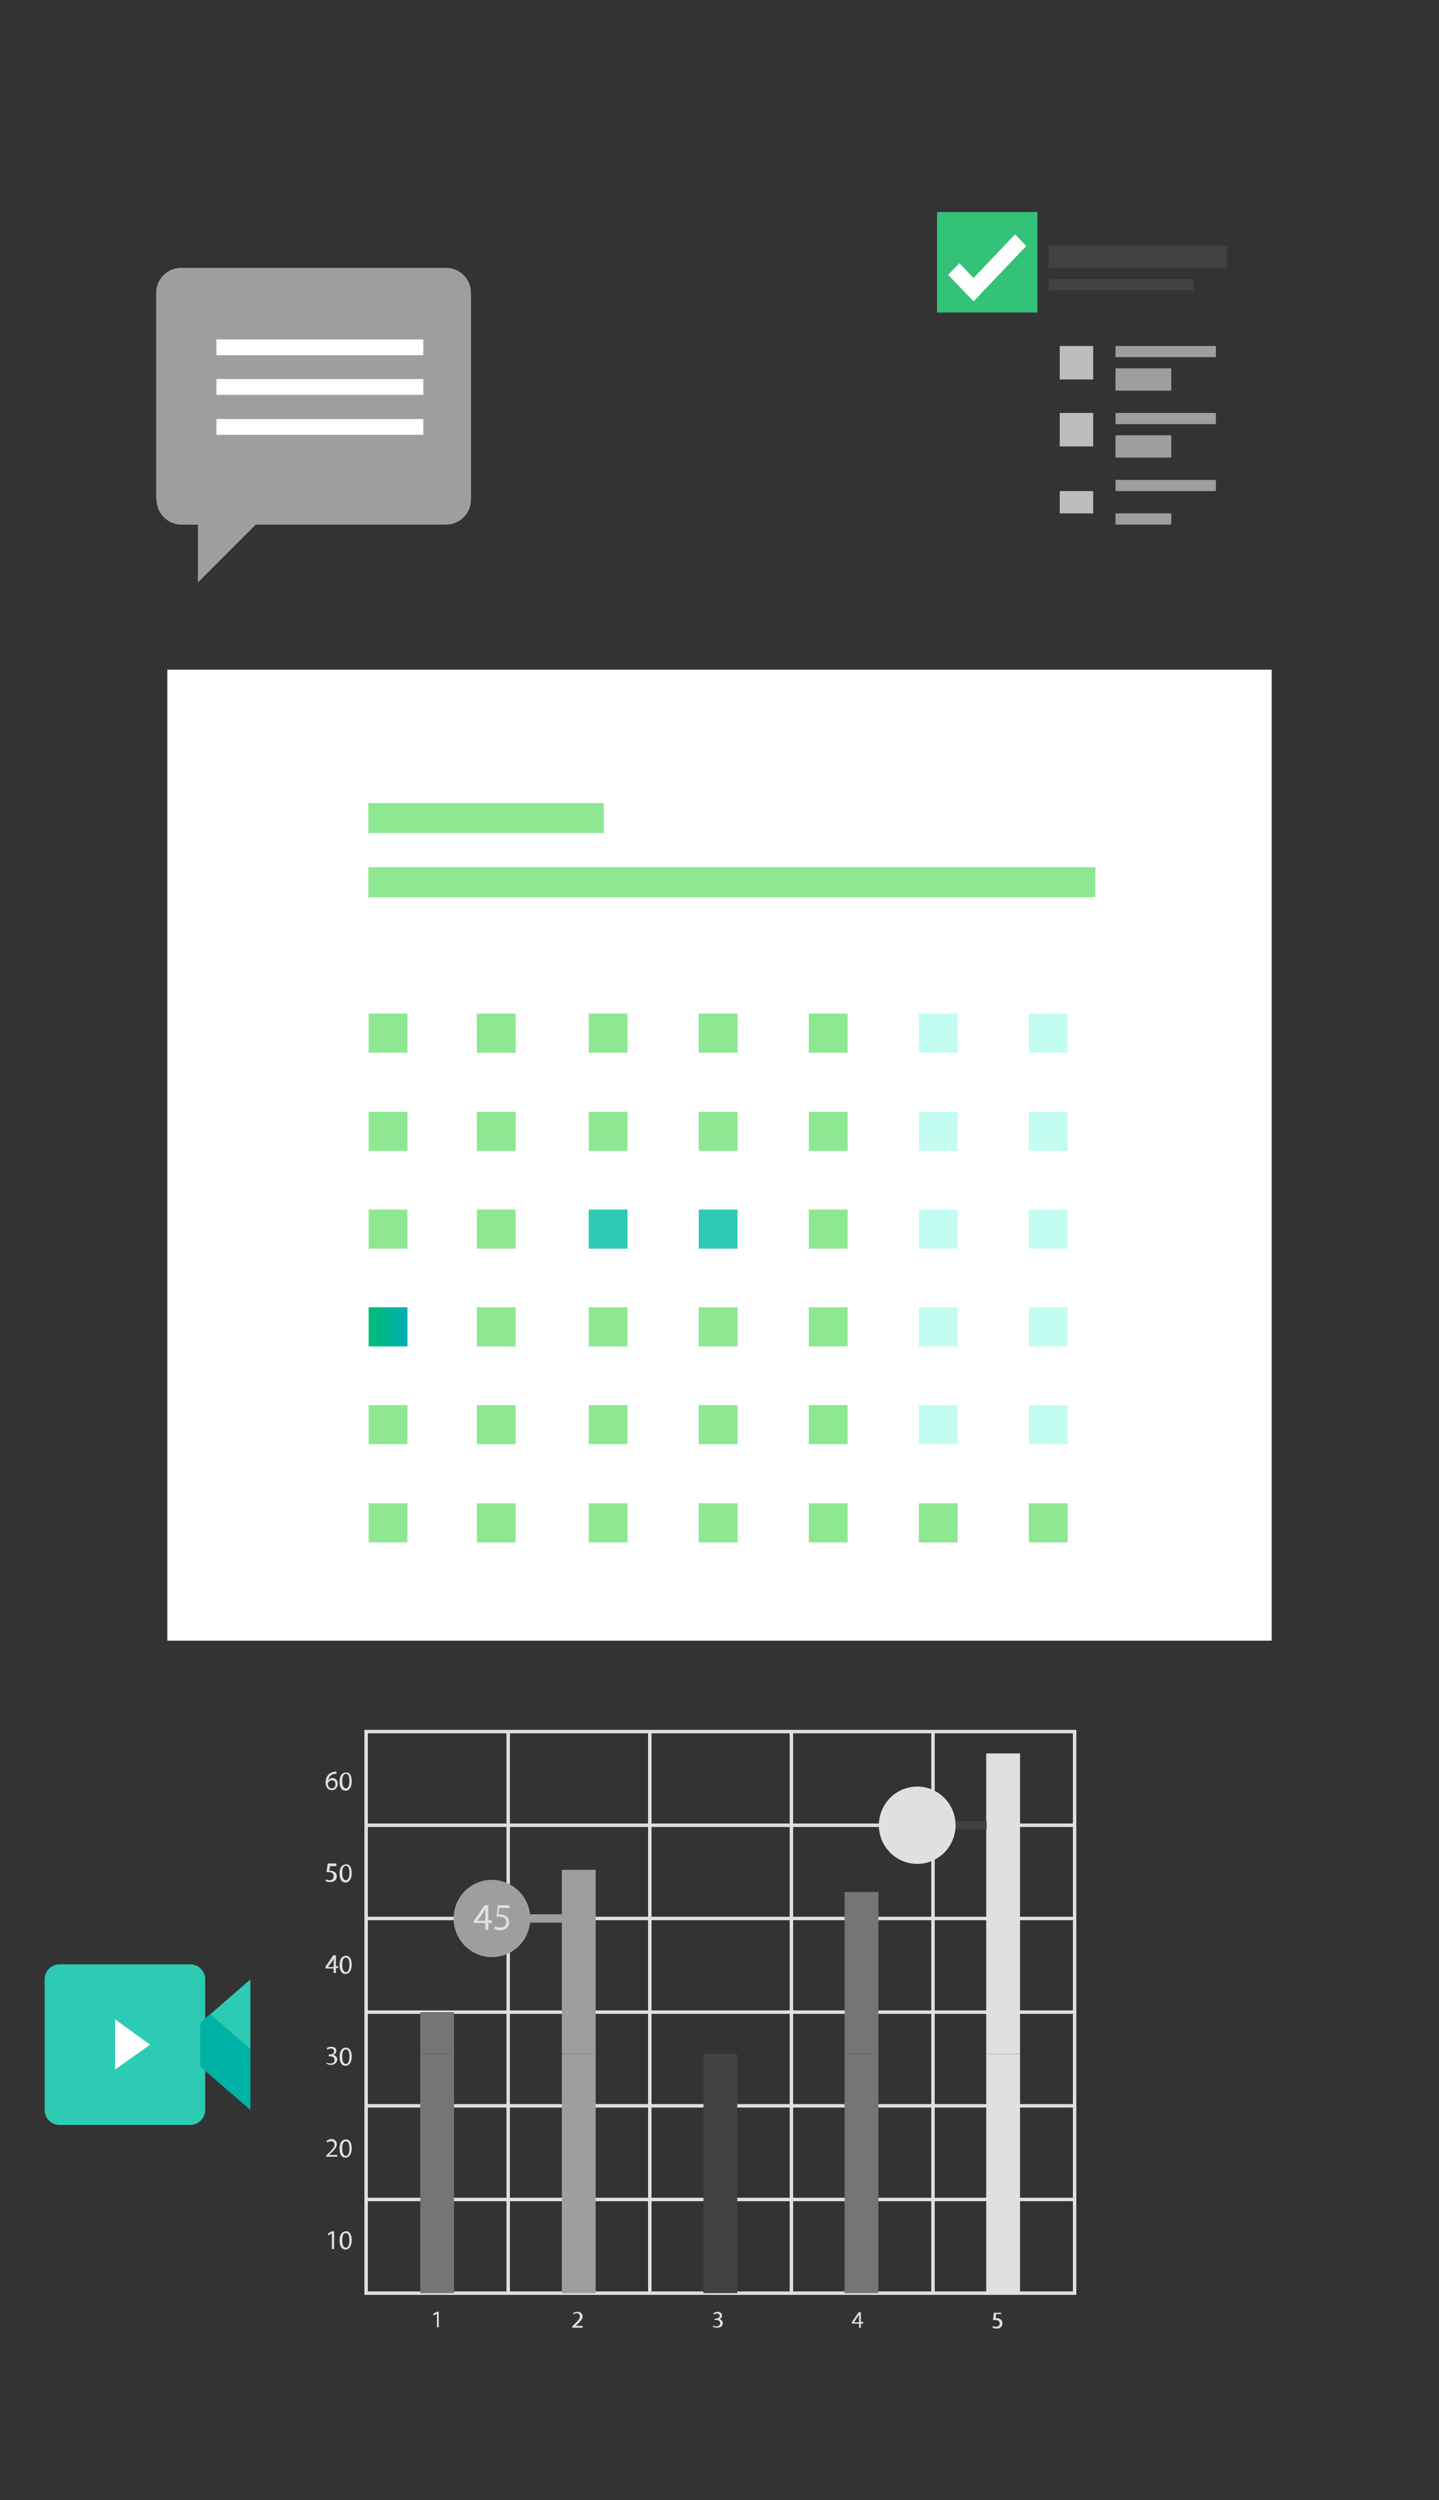 <svg xmlns="http://www.w3.org/2000/svg" width="129" height="224" viewBox="0 0 129 224" fill="none"><rect x="0" y="0" width="129" height="224" fill="#333333" stroke="none"/><path d="M114 60H15V147H114V60Z" fill="white"></path><path fill-rule="evenodd" clip-rule="evenodd" d="M110 24H94V22H110V24Z" fill="#424242"></path><path fill-rule="evenodd" clip-rule="evenodd" d="M109 32H100V31H109V32Z" fill="#9E9E9E"></path><path fill-rule="evenodd" clip-rule="evenodd" d="M105 35H100V33H105V35Z" fill="#9E9E9E"></path><path fill-rule="evenodd" clip-rule="evenodd" d="M109 38H100V37H109V38Z" fill="#9E9E9E"></path><path fill-rule="evenodd" clip-rule="evenodd" d="M105 41H100V39H105V41Z" fill="#9E9E9E"></path><path fill-rule="evenodd" clip-rule="evenodd" d="M109 44H100V43H109V44Z" fill="#9E9E9E"></path><path fill-rule="evenodd" clip-rule="evenodd" d="M105 47H100V46H105V47Z" fill="#9E9E9E"></path><path fill-rule="evenodd" clip-rule="evenodd" d="M107 26H94V25H107V26Z" fill="#424242"></path><path d="M98 31H95V34H98V31Z" fill="#BDBDBD"></path><path d="M98 37H95V40H98V37Z" fill="#BDBDBD"></path><path d="M98 44H95V46H98V44Z" fill="#BDBDBD"></path><path d="M93 19H84V28H93V19Z" fill="#34C279"></path><path fill-rule="evenodd" clip-rule="evenodd" d="M92 22.041L87.275 27L85 24.625L86 23.581L87.272 24.91L90.997 21L92 22.041Z" fill="white"></path><path d="M98.194 77.697H33.024V80.386H98.194V77.697Z" fill="#8EE791"></path><path d="M54.127 71.952H33.024V74.641H54.127V71.952Z" fill="#8EE791"></path><path d="M36.524 90.814H33.047V94.318H36.524V90.814Z" fill="#8EE791"></path><path d="M46.223 90.816H42.747V94.32H46.223V90.816Z" fill="#8EE791"></path><path d="M56.253 90.814H52.776V94.318H56.253V90.814Z" fill="#8EE791"></path><path d="M66.117 90.814H62.641V94.318H66.117V90.814Z" fill="#8EE791"></path><path d="M75.982 90.814H72.505V94.318H75.982V90.814Z" fill="#8EE791"></path><path d="M85.846 90.814H82.369V94.318H85.846V90.814Z" fill="#C3FCF1"></path><path d="M95.711 90.814H92.234V94.318H95.711V90.814Z" fill="#C3FCF1"></path><path d="M36.524 99.614H33.047V103.118H36.524V99.614Z" fill="#8EE791"></path><path d="M46.223 99.617H42.747V103.12H46.223V99.617Z" fill="#8EE791"></path><path d="M56.253 99.614H52.776V103.118H56.253V99.614Z" fill="#8EE791"></path><path d="M66.117 99.614H62.641V103.118H66.117V99.614Z" fill="#8EE791"></path><path d="M75.982 99.614H72.505V103.118H75.982V99.614Z" fill="#8EE791"></path><path d="M85.846 99.614H82.369V103.118H85.846V99.614Z" fill="#C3FCF1"></path><path d="M95.711 99.614H92.234V103.118H95.711V99.614Z" fill="#C3FCF1"></path><path d="M36.524 108.374H33.047V111.877H36.524V108.374Z" fill="#8EE791"></path><path d="M46.223 108.376H42.747V111.879H46.223V108.376Z" fill="#8EE791"></path><path d="M56.253 108.374H52.776V111.877H56.253V108.374Z" fill="#2DCAB4"></path><path d="M66.117 108.374H62.641V111.877H66.117V108.374Z" fill="#2DCAB4"></path><path d="M75.982 108.374H72.505V111.877H75.982V108.374Z" fill="#8EE791"></path><path d="M85.846 108.374H82.369V111.877H85.846V108.374Z" fill="#C3FCF1"></path><path d="M95.711 108.374H92.234V111.877H95.711V108.374Z" fill="#C3FCF1"></path><path d="M36.524 117.133H33.047V120.637H36.524V117.133Z" fill="url(#paint0_linear)"></path><path d="M46.223 117.135H42.747V120.639H46.223V117.135Z" fill="#8EE791"></path><path d="M56.253 117.133H52.776V120.637H56.253V117.133Z" fill="#8EE791"></path><path d="M66.117 117.133H62.641V120.637H66.117V117.133Z" fill="#8EE791"></path><path d="M75.982 117.133H72.505V120.637H75.982V117.133Z" fill="#8EE791"></path><path d="M85.846 117.133H82.369V120.637H85.846V117.133Z" fill="#C3FCF1"></path><path d="M95.711 117.133H92.234V120.637H95.711V117.133Z" fill="#C3FCF1"></path><path d="M36.524 125.892H33.047V129.396H36.524V125.892Z" fill="#8EE791"></path><path d="M46.223 125.894H42.747V129.398H46.223V125.894Z" fill="#8EE791"></path><path d="M56.253 125.892H52.776V129.396H56.253V125.892Z" fill="#8EE791"></path><path d="M66.117 125.892H62.641V129.396H66.117V125.892Z" fill="#8EE791"></path><path d="M75.982 125.892H72.505V129.396H75.982V125.892Z" fill="#8EE791"></path><path d="M85.846 125.892H82.369V129.396H85.846V125.892Z" fill="#C3FCF1"></path><path d="M95.711 125.892H92.234V129.396H95.711V125.892Z" fill="#C3FCF1"></path><path d="M36.524 134.692H33.047V138.196H36.524V134.692Z" fill="#8EE791"></path><path d="M46.223 134.694H42.747V138.198H46.223V134.694Z" fill="#8EE791"></path><path d="M56.253 134.692H52.776V138.196H56.253V134.692Z" fill="#8EE791"></path><path d="M66.117 134.692H62.641V138.196H66.117V134.692Z" fill="#8EE791"></path><path d="M75.982 134.692H72.505V138.196H75.982V134.692Z" fill="#8EE791"></path><path d="M85.846 134.692H82.369V138.196H85.846V134.692Z" fill="#8EE791"></path><path d="M95.711 134.692H92.234V138.196H95.711V134.692Z" fill="#8EE791"></path><path d="M29.709 200.125L29.426 200.288L29.386 200.125L29.75 199.922H29.952V201.511H29.75V200.125H29.709Z" fill="#E0E0E0"></path><path d="M31.529 200.695C31.529 201.225 31.326 201.551 30.963 201.551C30.639 201.551 30.437 201.265 30.437 200.736C30.437 200.206 30.68 199.921 31.003 199.921C31.326 199.88 31.529 200.206 31.529 200.695ZM30.68 200.736C30.68 201.143 30.801 201.388 31.003 201.388C31.205 201.388 31.326 201.143 31.326 200.736C31.326 200.328 31.246 200.084 31.003 200.084C30.801 200.043 30.68 200.288 30.68 200.736Z" fill="#E0E0E0"></path><path d="M29.224 193.28V193.158L29.386 192.995C29.79 192.587 29.992 192.384 29.992 192.18C29.992 192.017 29.911 191.854 29.669 191.854C29.507 191.854 29.386 191.936 29.345 191.976L29.265 191.813C29.386 191.732 29.547 191.65 29.709 191.65C30.033 191.65 30.194 191.895 30.194 192.099C30.194 192.384 29.992 192.628 29.628 192.954L29.507 193.076H30.235V193.239H29.224V193.28Z" fill="#E0E0E0"></path><path d="M31.528 192.465C31.528 192.995 31.326 193.321 30.962 193.321C30.639 193.321 30.436 193.036 30.436 192.506C30.436 191.976 30.679 191.691 31.003 191.691C31.326 191.65 31.528 191.976 31.528 192.465ZM30.679 192.506C30.679 192.913 30.8 193.158 31.003 193.158C31.205 193.158 31.326 192.913 31.326 192.506C31.326 192.099 31.245 191.854 31.003 191.854C30.8 191.854 30.679 192.058 30.679 192.506Z" fill="#E0E0E0"></path><path d="M29.265 184.806C29.346 184.847 29.467 184.887 29.629 184.887C29.912 184.887 29.993 184.724 29.993 184.561C29.993 184.358 29.791 184.235 29.589 184.235H29.467V184.072H29.589C29.75 184.072 29.952 183.991 29.952 183.787C29.952 183.665 29.872 183.543 29.669 183.543C29.548 183.543 29.427 183.584 29.346 183.665L29.306 183.502C29.386 183.421 29.548 183.38 29.71 183.38C30.033 183.38 30.155 183.584 30.155 183.747C30.155 183.91 30.074 184.032 29.872 184.113C30.074 184.154 30.235 184.317 30.235 184.521C30.235 184.765 30.033 185.01 29.669 185.01C29.508 185.01 29.346 184.969 29.265 184.887V184.806Z" fill="#E0E0E0"></path><path d="M31.529 184.236C31.529 184.765 31.326 185.091 30.963 185.091C30.639 185.091 30.437 184.806 30.437 184.276C30.437 183.747 30.68 183.461 31.003 183.461C31.326 183.461 31.529 183.747 31.529 184.236ZM30.68 184.276C30.68 184.684 30.801 184.928 31.003 184.928C31.205 184.928 31.326 184.684 31.326 184.276C31.326 183.869 31.246 183.624 31.003 183.624C30.801 183.624 30.68 183.828 30.68 184.276Z" fill="#E0E0E0"></path><path d="M29.911 176.821V176.372H29.184V176.209L29.871 175.191H30.113V176.169H30.316V176.332H30.113V176.78H29.911V176.821ZM29.911 176.25V175.721C29.911 175.639 29.911 175.558 29.911 175.476C29.871 175.558 29.83 175.639 29.79 175.721L29.386 176.25H29.911Z" fill="#E0E0E0"></path><path d="M31.529 176.006C31.529 176.536 31.326 176.862 30.963 176.862C30.639 176.862 30.437 176.576 30.437 176.047C30.437 175.517 30.68 175.232 31.003 175.232C31.326 175.232 31.529 175.517 31.529 176.006ZM30.68 176.047C30.68 176.454 30.801 176.699 31.003 176.699C31.205 176.699 31.326 176.454 31.326 176.047C31.326 175.639 31.246 175.395 31.003 175.395C30.801 175.395 30.68 175.599 30.68 176.047Z" fill="#E0E0E0"></path><path d="M30.194 167.206H29.588L29.507 167.613C29.547 167.613 29.588 167.613 29.628 167.613C29.75 167.613 29.871 167.654 29.952 167.695C30.073 167.776 30.194 167.898 30.194 168.102C30.194 168.428 29.952 168.632 29.588 168.632C29.426 168.632 29.264 168.591 29.184 168.55L29.224 168.387C29.305 168.428 29.426 168.469 29.547 168.469C29.75 168.469 29.911 168.346 29.911 168.102C29.911 167.898 29.79 167.735 29.467 167.735C29.386 167.735 29.305 167.735 29.264 167.735L29.386 166.961H30.154V167.206H30.194Z" fill="#E0E0E0"></path><path d="M31.529 167.817C31.529 168.346 31.326 168.672 30.963 168.672C30.639 168.672 30.437 168.387 30.437 167.857C30.437 167.328 30.68 167.043 31.003 167.043C31.326 167.002 31.529 167.287 31.529 167.817ZM30.68 167.817C30.68 168.224 30.801 168.469 31.003 168.469C31.205 168.469 31.326 168.224 31.326 167.817C31.326 167.409 31.246 167.165 31.003 167.165C30.801 167.165 30.68 167.369 30.68 167.817Z" fill="#E0E0E0"></path><path d="M30.154 158.935C30.113 158.935 30.073 158.935 29.992 158.935C29.669 158.976 29.467 159.22 29.426 159.506C29.507 159.424 29.628 159.302 29.79 159.302C30.073 159.302 30.275 159.506 30.275 159.831C30.275 160.117 30.073 160.402 29.75 160.402C29.426 160.402 29.184 160.117 29.184 159.709C29.184 159.383 29.305 159.139 29.467 158.976C29.588 158.854 29.79 158.772 29.992 158.731C30.073 158.731 30.113 158.731 30.154 158.731V158.935ZM30.073 159.872C30.073 159.628 29.952 159.506 29.75 159.506C29.628 159.506 29.507 159.587 29.426 159.709C29.426 159.75 29.386 159.75 29.386 159.791C29.386 160.035 29.507 160.239 29.75 160.239C29.952 160.239 30.073 160.076 30.073 159.872Z" fill="#E0E0E0"></path><path d="M31.529 159.587C31.529 160.117 31.326 160.443 30.963 160.443C30.639 160.443 30.437 160.158 30.437 159.628C30.437 159.098 30.68 158.813 31.003 158.813C31.326 158.772 31.529 159.058 31.529 159.587ZM30.68 159.587C30.68 159.995 30.801 160.239 31.003 160.239C31.205 160.239 31.326 159.995 31.326 159.587C31.326 159.18 31.246 158.935 31.003 158.935C30.801 158.935 30.68 159.18 30.68 159.587Z" fill="#E0E0E0"></path><path d="M39.129 207.336L38.886 207.458L38.846 207.295L39.169 207.132H39.331V208.517H39.169V207.336H39.129Z" fill="#E0E0E0"></path><path d="M51.298 208.558V208.436L51.46 208.273C51.823 207.947 51.985 207.743 51.985 207.539C51.985 207.417 51.904 207.254 51.702 207.254C51.581 207.254 51.46 207.336 51.419 207.377L51.379 207.254C51.46 207.173 51.621 207.132 51.783 207.132C52.066 207.132 52.228 207.336 52.228 207.539C52.228 207.784 52.026 207.988 51.742 208.273L51.621 208.395H52.228V208.558H51.298Z" fill="#E0E0E0"></path><path d="M63.911 208.354C63.952 208.395 64.073 208.436 64.234 208.436C64.477 208.436 64.558 208.273 64.558 208.151C64.558 207.947 64.396 207.865 64.194 207.865H64.073V207.743H64.194C64.315 207.743 64.518 207.662 64.518 207.499C64.518 207.377 64.437 207.295 64.275 207.295C64.154 207.295 64.073 207.336 63.992 207.377L63.952 207.254C64.032 207.214 64.154 207.132 64.315 207.132C64.598 207.132 64.72 207.295 64.72 207.458C64.72 207.621 64.639 207.743 64.477 207.784C64.639 207.825 64.8 207.947 64.8 208.151C64.8 208.395 64.639 208.558 64.275 208.558C64.113 208.558 63.992 208.517 63.911 208.477V208.354Z" fill="#E0E0E0"></path><path d="M77.01 208.558V208.192H76.363V208.069L76.97 207.173H77.172V208.029H77.374V208.192H77.172V208.558H77.01ZM77.01 208.029V207.581C77.01 207.499 77.01 207.418 77.01 207.377C76.97 207.458 76.929 207.499 76.889 207.581L76.565 208.069H77.01V208.029Z" fill="#E0E0E0"></path><path d="M89.826 207.336H89.3L89.26 207.702C89.3 207.702 89.34 207.702 89.381 207.702C89.502 207.702 89.583 207.743 89.664 207.784C89.785 207.865 89.866 207.988 89.866 208.151C89.866 208.436 89.664 208.64 89.34 208.64C89.179 208.64 89.057 208.599 88.977 208.558L89.017 208.395C89.057 208.436 89.179 208.477 89.3 208.477C89.462 208.477 89.623 208.354 89.623 208.191C89.623 208.028 89.502 207.865 89.219 207.865C89.138 207.865 89.098 207.865 89.017 207.865L89.098 207.214H89.745V207.336H89.826Z" fill="#E0E0E0"></path><path d="M96.334 155.146H32.822V205.462H96.334V155.146Z" stroke="#E0E0E0" stroke-width="0.309" stroke-miterlimit="10"></path><path d="M32.822 197.069H96.334" stroke="#E0E0E0" stroke-width="0.309" stroke-miterlimit="10"></path><path d="M32.822 188.677H96.334" stroke="#E0E0E0" stroke-width="0.309" stroke-miterlimit="10"></path><path d="M32.822 180.284H96.334" stroke="#E0E0E0" stroke-width="0.309" stroke-miterlimit="10"></path><path d="M32.822 171.891H96.334" stroke="#E0E0E0" stroke-width="0.309" stroke-miterlimit="10"></path><path d="M32.822 163.539H96.334" stroke="#E0E0E0" stroke-width="0.309" stroke-miterlimit="10"></path><path d="M83.64 155.146V205.462" stroke="#E0E0E0" stroke-width="0.309" stroke-miterlimit="10"></path><path d="M70.945 155.146V205.462" stroke="#E0E0E0" stroke-width="0.309" stroke-miterlimit="10"></path><path d="M58.251 155.146V205.462" stroke="#E0E0E0" stroke-width="0.309" stroke-miterlimit="10"></path><path d="M45.557 155.146V205.462" stroke="#E0E0E0" stroke-width="0.309" stroke-miterlimit="10"></path><path d="M40.705 184.032H37.673V205.462H40.705V184.032Z" fill="#757575"></path><path d="M53.399 184.032H50.367V205.462H53.399V184.032Z" fill="#9E9E9E"></path><path d="M66.094 184.032H63.062V205.462H66.094V184.032Z" fill="#424242"></path><path d="M78.748 184.032H75.716V205.462H78.748V184.032Z" fill="#757575"></path><path d="M91.442 184.032H88.41V205.462H91.442V184.032Z" fill="#E0E0E0"></path><path d="M40.705 180.284H37.673V184.032H40.705V180.284Z" fill="#757575"></path><path d="M53.399 167.531H50.367V184.032H53.399V167.531Z" fill="#9E9E9E"></path><path d="M78.748 169.528H75.716V184.032H78.748V169.528Z" fill="#757575"></path><path d="M91.442 157.102H88.41V184.032H91.442V157.102Z" fill="#E0E0E0"></path><path d="M47.537 171.891C47.537 173.806 46.001 175.354 44.101 175.354C42.201 175.354 40.665 173.806 40.665 171.891C40.665 169.976 42.201 168.428 44.101 168.428C46.041 168.469 47.537 170.017 47.537 171.891Z" fill="#9E9E9E"></path><path d="M43.495 172.909V172.298H42.484V172.095L43.455 170.709H43.778V172.054H44.102V172.298H43.778V172.909H43.495ZM43.495 172.095V171.361C43.495 171.239 43.495 171.117 43.495 171.035C43.414 171.158 43.374 171.239 43.333 171.361L42.808 172.095H43.495Z" fill="#E0E0E0"></path><path d="M45.597 170.954H44.748L44.667 171.524C44.708 171.524 44.748 171.524 44.829 171.524C44.991 171.524 45.153 171.565 45.314 171.646C45.476 171.728 45.638 171.931 45.638 172.217C45.638 172.665 45.314 172.95 44.829 172.95C44.587 172.95 44.385 172.868 44.304 172.828L44.385 172.583C44.465 172.624 44.667 172.706 44.87 172.706C45.153 172.706 45.395 172.543 45.395 172.217C45.395 171.931 45.193 171.728 44.789 171.728C44.667 171.728 44.587 171.728 44.506 171.768L44.627 170.709H45.678V170.954H45.597Z" fill="#E0E0E0"></path><path d="M47.538 171.891H50.368" stroke="#9E9E9E" stroke-width="0.753" stroke-miterlimit="10"></path><path d="M85.661 163.539C85.661 165.454 84.125 167.002 82.225 167.002C80.325 167.002 78.789 165.454 78.789 163.539C78.789 161.624 80.325 160.076 82.225 160.076C84.125 160.076 85.661 161.624 85.661 163.539Z" fill="#E0E0E0"></path><path d="M81.982 162.561H81.133L81.052 163.131C81.093 163.131 81.133 163.131 81.214 163.131C81.376 163.131 81.537 163.172 81.699 163.254C81.861 163.335 82.023 163.539 82.023 163.824C82.023 164.272 81.699 164.557 81.214 164.557C80.971 164.557 80.769 164.476 80.689 164.435L80.769 164.191C80.85 164.232 81.052 164.313 81.254 164.313C81.537 164.313 81.78 164.15 81.78 163.824C81.78 163.539 81.578 163.335 81.174 163.335C81.052 163.335 80.972 163.335 80.891 163.376L81.012 162.317H82.063V162.561H81.982Z" fill="#E0E0E0"></path><path d="M82.387 163.946C82.387 163.661 82.548 163.457 82.831 163.376C82.589 163.254 82.468 163.091 82.468 162.887C82.468 162.52 82.751 162.317 83.155 162.317C83.559 162.317 83.802 162.602 83.802 162.846C83.802 163.05 83.721 163.213 83.438 163.376C83.721 163.498 83.882 163.661 83.882 163.946C83.882 164.313 83.559 164.598 83.155 164.598C82.629 164.557 82.387 164.272 82.387 163.946ZM83.559 163.946C83.559 163.661 83.357 163.539 83.074 163.457C82.831 163.539 82.67 163.702 82.67 163.906C82.67 164.109 82.831 164.313 83.114 164.313C83.357 164.354 83.559 164.191 83.559 163.946ZM82.751 162.846C82.751 163.05 82.912 163.172 83.155 163.254C83.357 163.172 83.478 163.05 83.478 162.846C83.478 162.683 83.357 162.48 83.114 162.48C82.872 162.52 82.751 162.683 82.751 162.846Z" fill="#E0E0E0"></path><path d="M85.662 163.539H88.451" stroke="#424242" stroke-width="0.753" stroke-miterlimit="10"></path><path d="M18.394 189.043C18.394 189.797 17.797 190.394 17.043 190.394H5.351C4.597 190.394 4 189.797 4 189.043V177.351C4 176.597 4.597 176 5.351 176H17.043C17.797 176 18.394 176.597 18.394 177.351V189.043Z" fill="#2DCAB4"></path><path d="M17.954 181.248V185.146L22.448 189.043V177.351L17.954 181.248Z" fill="#2DCAB4"></path><path d="M17.954 181.248V185.146L22.448 189.043V183.574L18.834 180.463L17.954 181.248Z" fill="#00B1A6"></path><path d="M10.317 180.934V185.428L13.46 183.197L10.317 180.934Z" fill="white"></path><path d="M14.031 44.774C14.031 46 15.037 47.006 16.263 47.006H17.74V52.191L22.926 47.006H39.992C41.217 47.006 42.223 46 42.223 44.774V26.231C42.223 25.006 41.217 24 39.992 24H16.231C15.006 24 14 25.006 14 26.231V44.774H14.031Z" fill="#9E9E9E"></path><path d="M37.948 30.411H19.405V31.826H37.948V30.411Z" fill="white"></path><path d="M37.947 33.963H19.404V35.377H37.947V33.963Z" fill="white"></path><path d="M37.947 37.546H19.404V38.96H37.947V37.546Z" fill="white"></path><defs><linearGradient id="paint0_linear" x1="33.047" y1="118.885" x2="36.524" y2="118.885" gradientUnits="userSpaceOnUse"><stop stop-color="#00BF72"></stop><stop offset="1" stop-color="#00ACB4"></stop></linearGradient></defs></svg>